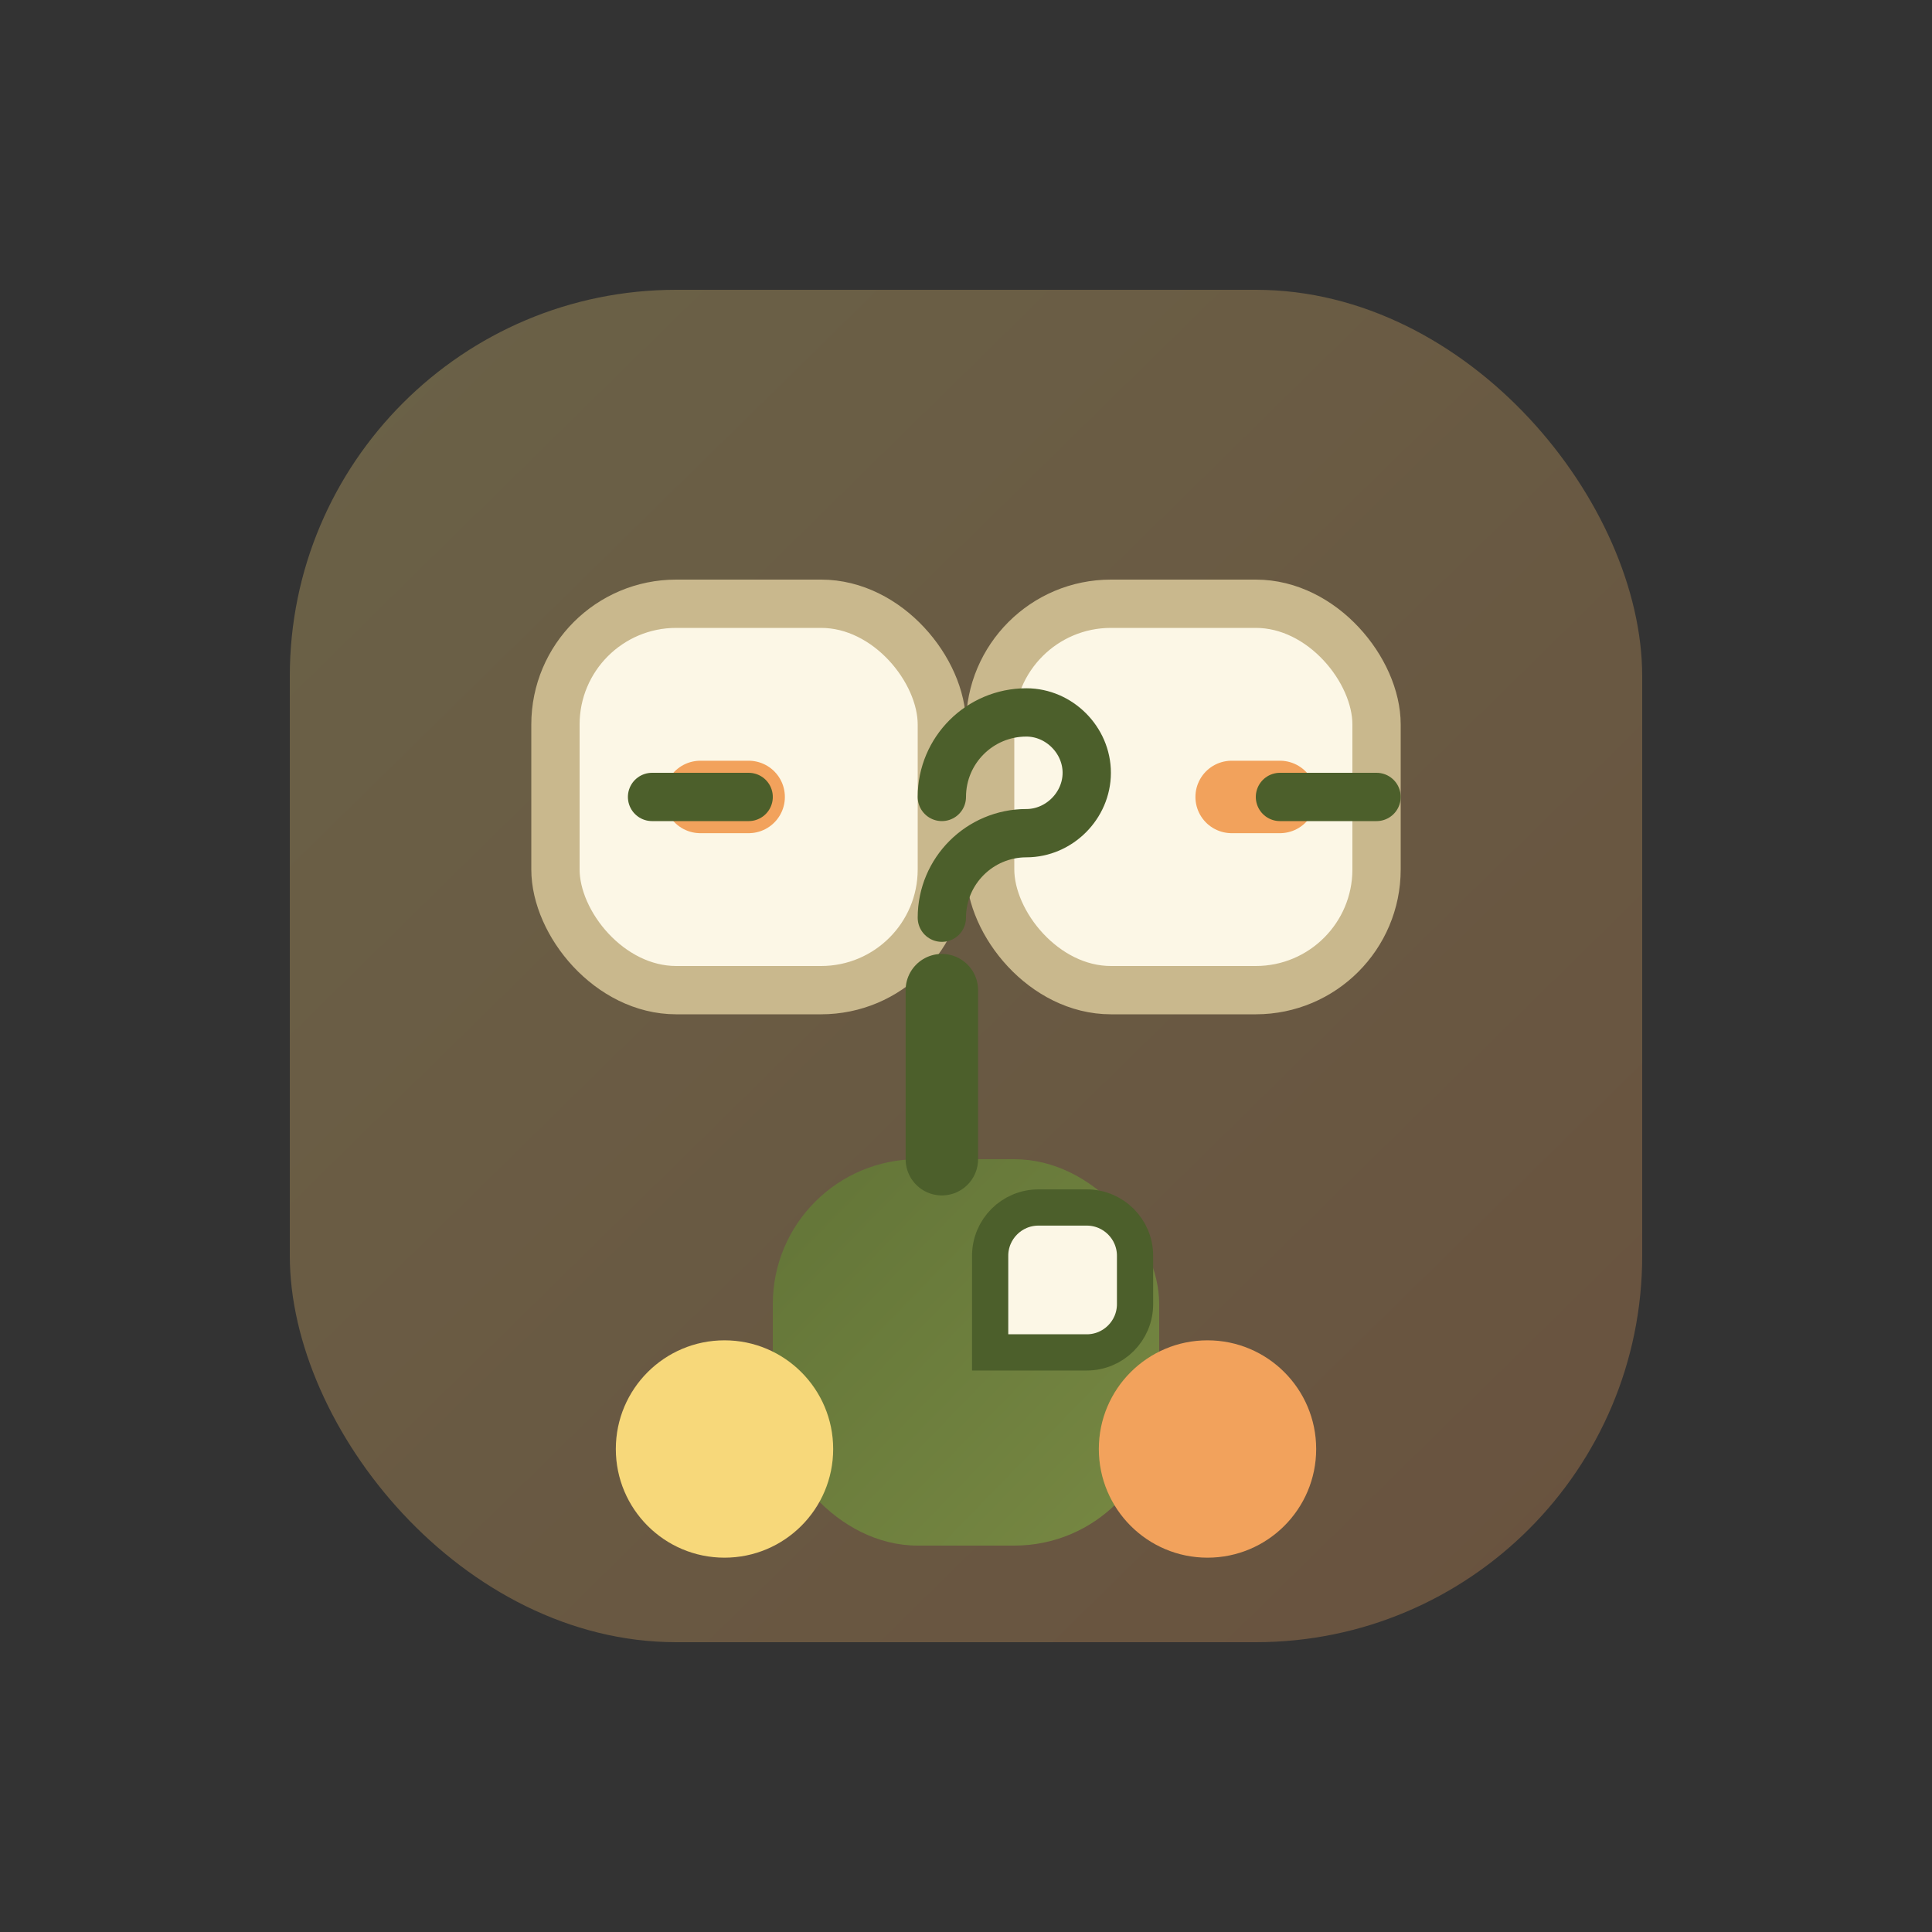 <svg width="160" height="160" viewBox="0 0 160 160" fill="none" xmlns="http://www.w3.org/2000/svg">
  <rect x="0" y="0" width="160" height="160" fill="#333333" stroke="none"/>
  <defs>
    <linearGradient id="development-bg" x1="28" y1="26" x2="134" y2="134" gradientUnits="userSpaceOnUse">
      <stop offset="0" stop-color="#F7D87A" />
      <stop offset="1" stop-color="#F2A25C" />
    </linearGradient>
    <linearGradient id="development-accent" x1="46" y1="44" x2="120" y2="116" gradientUnits="userSpaceOnUse">
      <stop offset="0" stop-color="#4C5F2B" />
      <stop offset="1" stop-color="#7B8C45" />
    </linearGradient>
  </defs>
  <rect x="24" y="24" width="112" height="112" rx="32" fill="url(#development-bg)" opacity="0.28" />
  <rect x="46" y="50" width="32" height="32" rx="10" fill="#FCF7E6" stroke="#C9B88D" stroke-width="4" />
  <rect x="82" y="50" width="32" height="32" rx="10" fill="#FCF7E6" stroke="#C9B88D" stroke-width="4" />
  <rect x="64" y="96" width="32" height="32" rx="12" fill="url(#development-accent)" />
  <path d="M78 82V96" stroke="#4C5F2B" stroke-width="6" stroke-linecap="round" />
  <path d="M62 66H58" stroke="#F2A25C" stroke-width="6" stroke-linecap="round" />
  <path d="M102 66H106" stroke="#F2A25C" stroke-width="6" stroke-linecap="round" />
  <path d="M62 66H54" stroke="#4C5F2B" stroke-width="4" stroke-linecap="round" />
  <path d="M106 66H114" stroke="#4C5F2B" stroke-width="4" stroke-linecap="round" />
  <circle cx="60" cy="120" r="9" fill="#F7D87A" />
  <circle cx="100" cy="120" r="9" fill="#F2A25C" />
  <path
    d="M78 66C78 62.134 81.134 59 85 59C87.714 59 90 61.286 90 64C90 66.714 87.714 69 85 69C81.134 69 78 72.134 78 76"
    stroke="#4C5F2B"
    stroke-width="4"
    stroke-linecap="round"
  />
  <path
    d="M82 104C82 101.791 83.791 100 86 100H90C92.209 100 94 101.791 94 104V108C94 110.209 92.209 112 90 112H82V104Z"
    fill="#FCF7E6"
    stroke="#4C5F2B"
    stroke-width="3"
  />
</svg>
